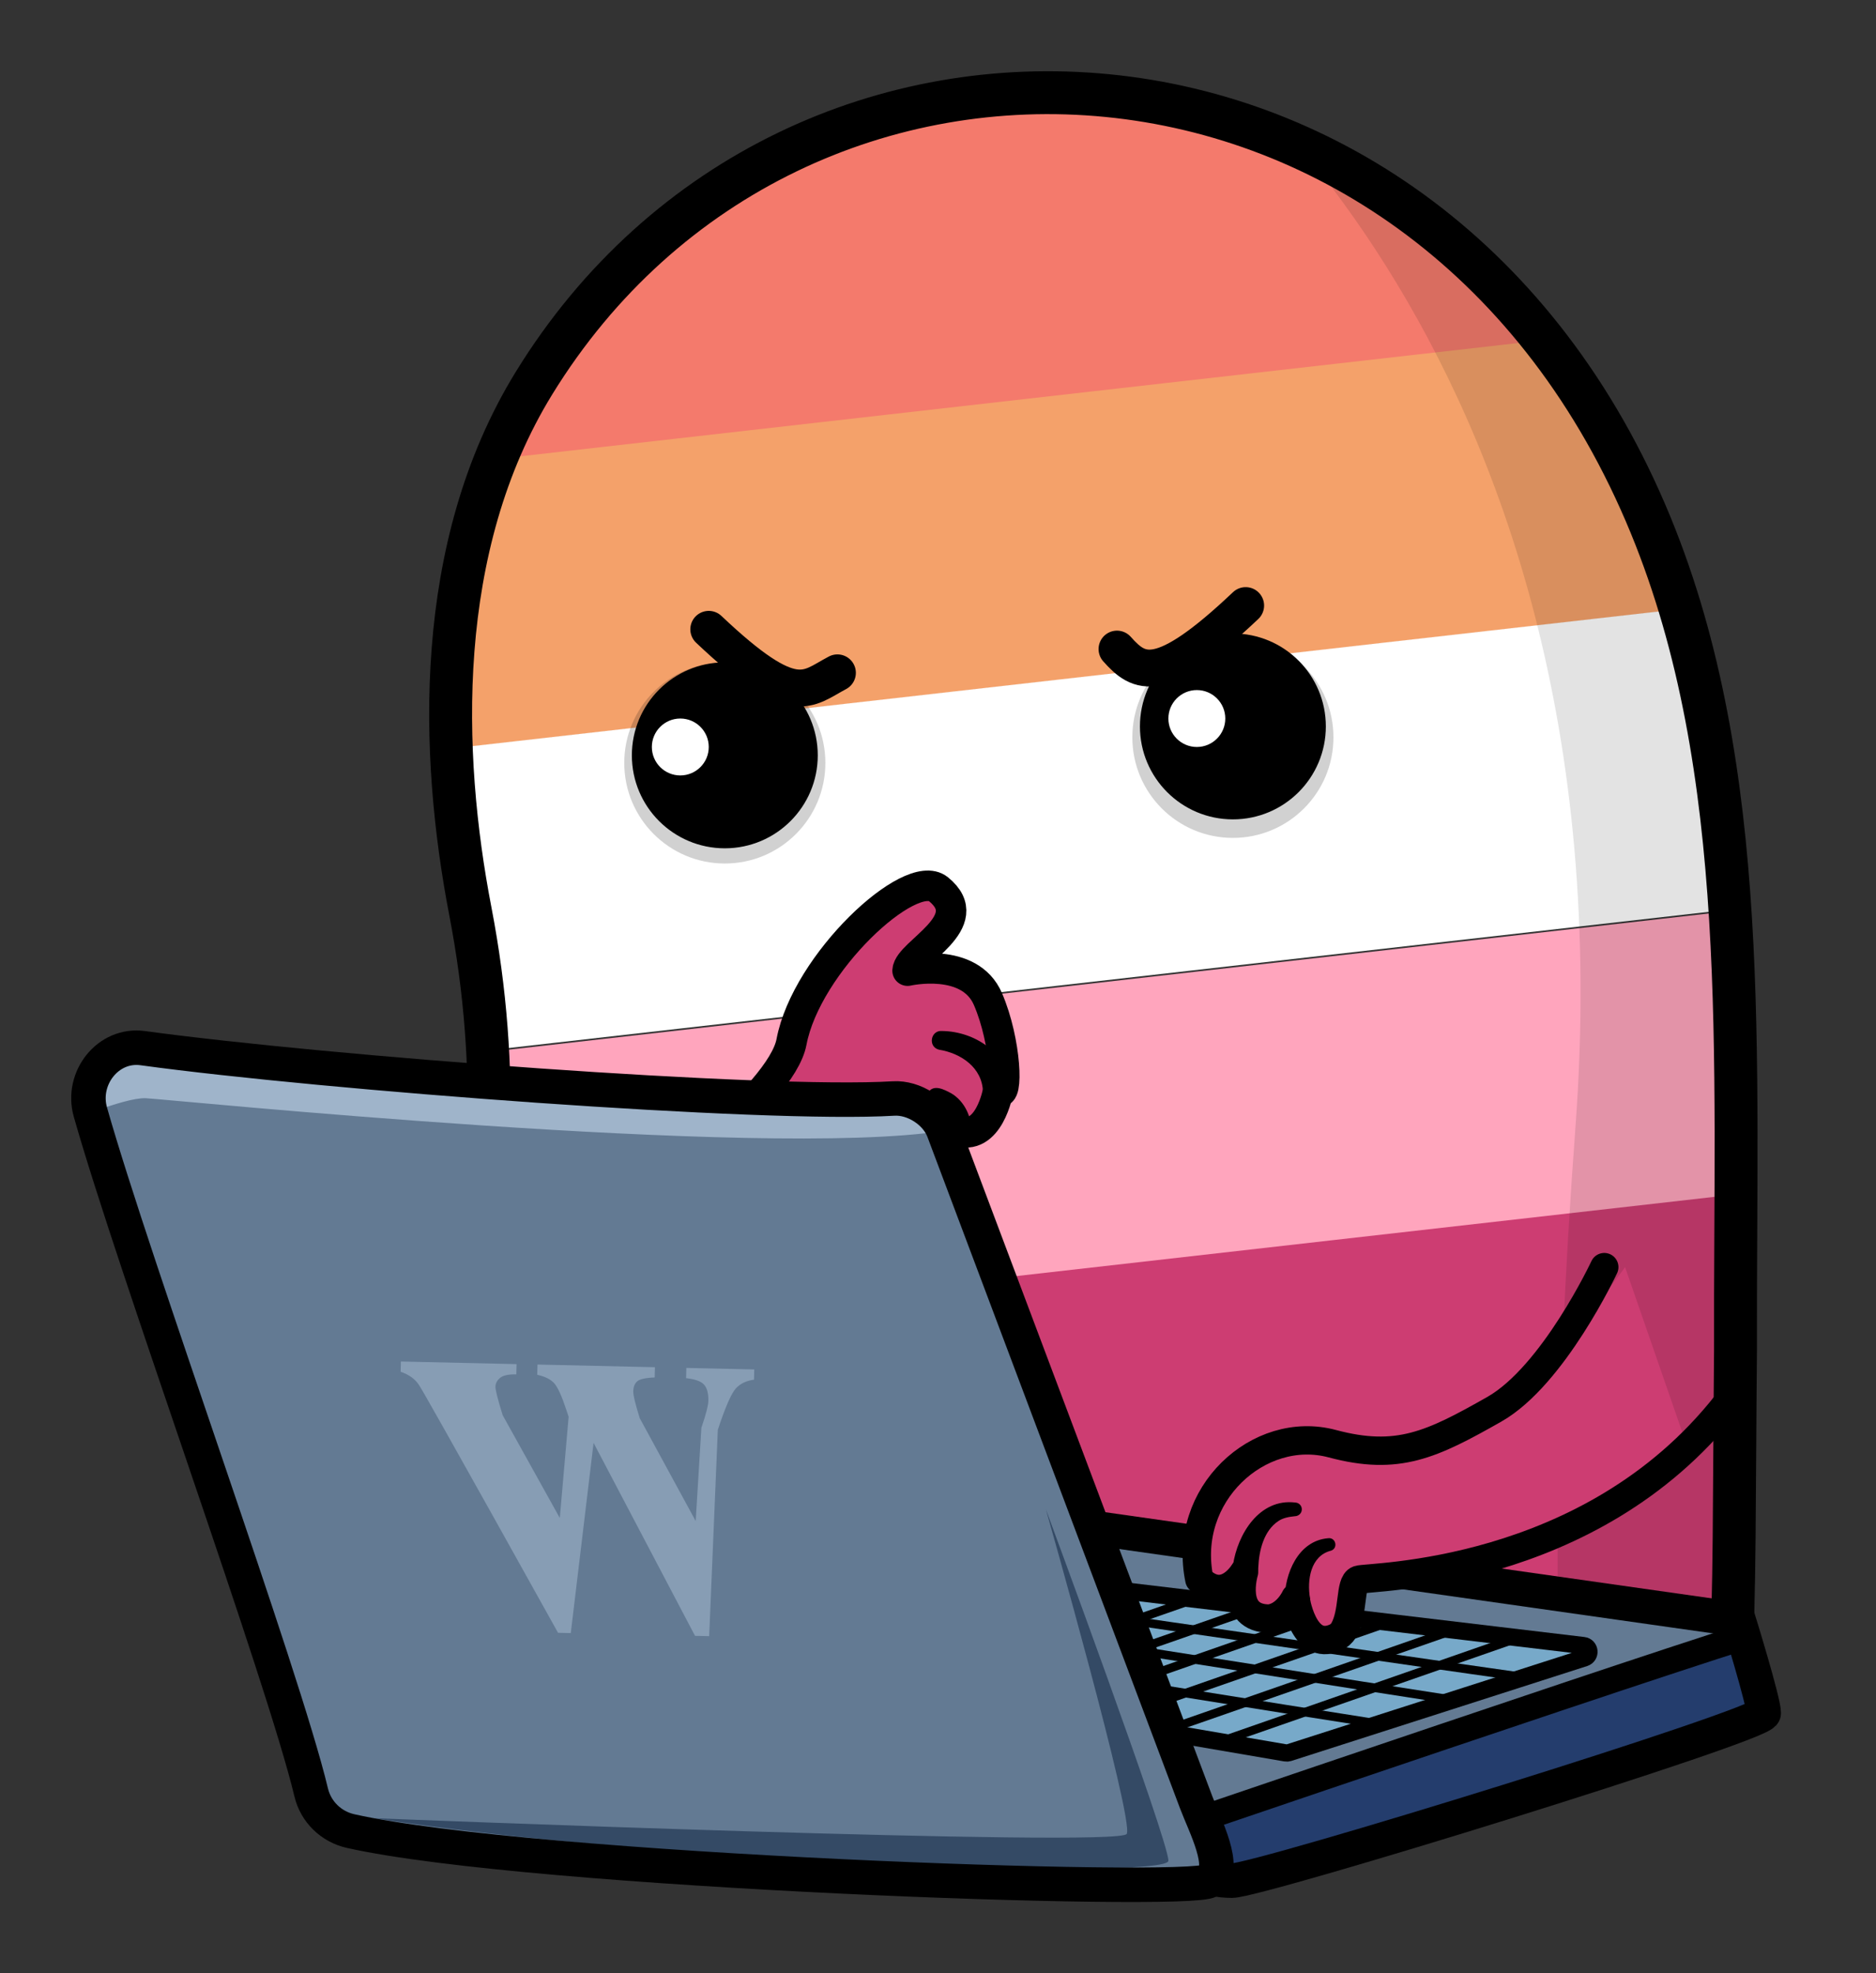 <?xml version="1.0" encoding="UTF-8" standalone="no"?>
<svg
   id="Capa_1"
   data-name="Capa 1"
   viewBox="0 0 394.971 415.408"
   version="1.1"
   sodipodi:docname="barba_editor_lesbian.svg"
   width="394.971"
   height="415.408"
   inkscape:version="1.1.2 (0a00cf5339, 2022-02-04)"
   xmlns:inkscape="http://www.inkscape.org/namespaces/inkscape"
   xmlns:sodipodi="http://sodipodi.sourceforge.net/DTD/sodipodi-0.dtd"
   xmlns="http://www.w3.org/2000/svg"
   xmlns:svg="http://www.w3.org/2000/svg">
  <rect x="0" y="0" width="394.971" height="415.408" fill="#333333" stroke="none"/>
  <sodipodi:namedview
     id="namedview161"
     pagecolor="#ffffff"
     bordercolor="#666666"
     borderopacity="1.0"
     inkscape:pageshadow="2"
     inkscape:pageopacity="0.0"
     inkscape:pagecheckerboard="0"
     showgrid="false"
     fit-margin-top="15"
     fit-margin-left="15"
     fit-margin-right="20"
     fit-margin-bottom="15"
     inkscape:zoom="0.844"
     inkscape:cx="21.919431"
     inkscape:cy="757.70142"
     inkscape:window-width="1920"
     inkscape:window-height="1016"
     inkscape:window-x="1920"
     inkscape:window-y="27"
     inkscape:window-maximized="1"
     inkscape:current-layer="Capa_1" />
  <defs
     id="defs22">
    <style
       id="style2">
      .cls-1 {
        fill: #f47a6c;
      }

      .cls-1, .cls-2, .cls-3, .cls-4, .cls-5, .cls-6, .cls-7, .cls-8, .cls-9, .cls-10, .cls-11 {
        stroke-width: 0px;
      }

      .cls-2 {
        fill: #344a65;
      }

      .cls-12 {
        stroke-width: 6.42px;
      }

      .cls-12, .cls-13, .cls-14, .cls-15, .cls-16, .cls-17, .cls-18, .cls-19, .cls-20, .cls-21, .cls-22 {
        stroke: #000;
      }

      .cls-12, .cls-13, .cls-15, .cls-16, .cls-18, .cls-19, .cls-21, .cls-22 {
        fill: none;
      }

      .cls-12, .cls-18 {
        stroke-linejoin: round;
      }

      .cls-12, .cls-18, .cls-22 {
        stroke-linecap: round;
      }

      .cls-3, .cls-23 {
        fill: #cd3d72;
      }

      .cls-13 {
        stroke-width: 1.81px;
      }

      .cls-13, .cls-14, .cls-15, .cls-16, .cls-17, .cls-19, .cls-20, .cls-21, .cls-22 {
        stroke-miterlimit: 10;
      }

      .cls-14, .cls-24 {
        fill: #637a93;
      }

      .cls-14, .cls-19 {
        stroke-width: 7.26px;
      }

      .cls-4 {
        fill: #ffa5bd;
      }

      .cls-25 {
        opacity: .6;
      }

      .cls-26 {
        clip-path: url(#clippath-2);
      }

      .cls-5 {
        opacity: .18;
      }

      .cls-6 {
        fill: #99d3f6;
      }

      .cls-27 {
        clip-path: url(#clippath-6);
      }

      .cls-28 {
        clip-path: url(#clippath-1);
      }

      .cls-29 {
        clip-path: url(#clippath-4);
      }

      .cls-15, .cls-20 {
        stroke-width: 3.63px;
      }

      .cls-8 {
        fill: #fff;
      }

      .cls-16 {
        stroke-width: 8.87px;
      }

      .cls-30, .cls-20 {
        fill: #77a9c9;
      }

      .cls-17 {
        fill: #243d6d;
        stroke-width: 5.44px;
      }

      .cls-9 {
        opacity: .11;
      }

      .cls-31 {
        clip-path: url(#clippath);
      }

      .cls-32 {
        clip-path: url(#clippath-3);
      }

      .cls-18 {
        stroke-width: 5.97px;
      }

      .cls-10 {
        fill: #9fb4ca;
      }

      .cls-11 {
        fill: #f4a16a;
      }

      .cls-21 {
        stroke-width: 9.03px;
      }

      .cls-22 {
        stroke-width: 7.76px;
      }
    </style>
    <clipPath
       id="clippath">
      <path
         class="cls-21"
         d="m 424.32,399.79 c 0.94,-15.49 0.77,-36.33 1.06,-67.2 -0.17,-62.02 3.35,-122.11 -17.87,-173.74 C 361.35,46.51 227.07,40.05 172.39,129.02 c -21.19,34.48 -19.73,78.13 -13.38,111.1 6.59,34.2 4.08,62.43 -0.99,97.78 -1.35,9.39 -1.69,16.78 -1.26,21.8 0.52,6.6 3.5,9.2 9.57,10.71 51.62,8.05 171.22,27.81 242.85,37.73 4.17,0.35 9.47,2.72 12.37,-0.13 1.54,-1.52 2.44,-5.23 2.77,-8.21 z"
         id="path4" />
    </clipPath>
    <clipPath
       id="clippath-1">
      <path
         class="cls-12"
         d="m 192.88,302.5 c 2.57,-2.36 31.61,-23.47 33.75,-34.83 3.12,-16.58 25.02,-36.94 30.93,-32.17 8.6,6.96 -6.28,13.3 -6.49,17.16 0,0 13.08,-3 16.93,6 3.86,9 4.29,21.22 2.14,19.29 0,0 -1.93,10.93 -8.79,8.36 0,0 -4.72,7.07 -13.5,14.15 -8.79,7.07 -23.79,33.65 -24.65,34.73 -0.86,1.08 -30.32,-32.69 -30.32,-32.69 z"
         id="path7" />
    </clipPath>
    <clipPath
       id="clippath-2">
      <path
         class="cls-14"
         d="m 312.52,442 c 0,0 1.1,2.23 6.84,2.23 5.74,0 111.97,-32.81 111.97,-35.27 0,-2.46 -5.33,-19.69 -5.33,-19.69 l -228.04,-32.4 z"
         id="path10" />
    </clipPath>
    <clipPath
       id="clippath-3">
      <path
         class="cls-20"
         d="M 393.36,394.74 265.8,379.54 c -0.23,-0.03 -0.46,0 -0.67,0.09 l -40.52,17.05 c -1.22,0.52 -1.02,2.31 0.29,2.53 l 105.78,18.13 c 0.21,0.04 0.43,0.02 0.63,-0.04 l 62.29,-19.98 c 1.36,-0.44 1.17,-2.42 -0.25,-2.58 z"
         id="path13" />
    </clipPath>
    <clipPath
       id="clippath-4">
      <path
         class="cls-14"
         d="M 125.51,425.66 C 119.54,400.73 88.33,315.26 79.02,282.43 77,275.32 82.73,267.97 90.04,268.97 c 38.43,5.26 131.03,12.23 158.08,10.6 4.29,-0.26 9.02,2.79 10.53,6.82 l 53.18,141.35 c 1.83,4.87 6.64,13.89 2.82,16.5 -4.26,2.92 -142.7,-1.9 -180.85,-10.45 -4.09,-0.92 -7.31,-4.04 -8.29,-8.12 z"
         id="path16" />
    </clipPath>
    <clipPath
       id="clippath-6">
      <path
         class="cls-16"
         d="m 427.4,914.96 c 0.92,-15.21 0.76,-35.69 1.04,-66.01 C 428.27,788.03 431.73,729 410.89,678.29 365.55,567.94 233.64,561.59 179.93,648.98 c -20.82,33.87 -19.38,76.75 -13.15,109.13 6.47,33.6 4.01,61.32 -0.97,96.05 -1.32,9.22 -1.66,16.49 -1.24,21.41 0.51,6.48 3.44,9.04 9.41,10.52 50.7,7.91 168.18,27.32 238.55,37.07 4.1,0.35 9.3,2.68 12.15,-0.13 1.52,-1.49 2.39,-5.14 2.72,-8.07 z"
         id="path19" />
    </clipPath>
  </defs>
  <g
     id="g150"
     transform="translate(-59.989,-48.317)">
    <circle
       class="cls-8"
       cx="270.6"
       cy="233.83"
       r="6.28"
       id="circle24" />
    <g
       id="g44">
      <g
         class="cls-31"
         clip-path="url(#clippath)"
         id="g40">
        <g
           id="g36">
          <polygon
             class="cls-11"
             points="132.69,144.09 515.53,100.64 509.8,165.72 126.96,209.16 "
             id="polygon26" />
          <polygon
             class="cls-8"
             points="130,208.73 512.84,165.28 507.11,230.36 124.28,273.8 "
             id="polygon28" />
          <polygon
             class="cls-4"
             points="125.09,274.06 507.93,230.61 502.2,295.69 119.36,339.13 "
             id="polygon30" />
          <polygon
             class="cls-3"
             points="119.03,334.54 501.86,291.09 500,406.4 113.3,399.61 "
             id="polygon32" />
          <polygon
             class="cls-1"
             points="132.69,84.14 515.53,40.69 509.8,105.76 126.96,149.21 "
             id="polygon34" />
        </g>
        <path
           class="cls-9"
           d="m 302.48,49.44 c 0,0 101.75,67.61 89.21,236.07 -9.48,127.45 1.92,178.73 1.92,178.73 L 470.49,434.14 508.23,233.97 483.9,36.06 350.36,-28.04 Z"
           id="path38" />
      </g>
      <path
         class="cls-21"
         d="m 424.32,399.79 c 0.94,-15.49 0.77,-36.33 1.06,-67.2 -0.17,-62.02 3.35,-122.11 -17.87,-173.74 C 361.35,46.51 227.07,40.05 172.39,129.02 c -21.19,34.48 -19.73,78.13 -13.38,111.1 6.59,34.2 4.08,62.43 -0.99,97.78 -1.35,9.39 -1.69,16.78 -1.26,21.8 0.52,6.6 3.5,9.2 9.57,10.71 51.62,8.05 171.22,27.81 242.85,37.73 4.17,0.35 9.47,2.72 12.37,-0.13 1.54,-1.52 2.44,-5.23 2.77,-8.21 z"
         id="path42" />
    </g>
    <path
       class="cls-22"
       d="m 295.16,184.96 c 4.7,5.28 9.04,7.93 27.09,-9.16"
       id="path46" />
    <path
       class="cls-22"
       d="m 236.3,189.96 c -6.45,3.38 -9.04,7.93 -27.09,-9.16"
       id="path48" />
    <g
       id="g64">
      <g
         id="g58">
        <g
           class="cls-28"
           clip-path="url(#clippath-1)"
           id="g54">
          <polygon
             class="cls-3"
             points="310.09,252.12 284.1,200.77 158.97,239.66 178.46,273.29 302.5,292.48 "
             id="polygon50" />
          <polygon
             class="cls-6"
             points="304.1,292.48 186.38,270.75 138.31,324.93 236.26,342.89 "
             id="polygon52" />
        </g>
        <path
           class="cls-12"
           d="m 192.88,302.5 c 2.57,-2.36 31.61,-23.47 33.75,-34.83 3.12,-16.58 25.02,-36.94 30.93,-32.17 8.6,6.96 -6.28,13.3 -6.49,17.16 0,0 13.08,-3 16.93,6 3.86,9 4.29,21.22 2.14,19.29 0,0 -1.93,10.93 -8.79,8.36 0,0 -4.72,7.07 -13.5,14.15 -8.79,7.07 -23.79,33.65 -24.65,34.73 -0.86,1.08 -30.32,-32.69 -30.32,-32.69 z"
           id="path56" />
      </g>
      <path
         class="cls-7"
         d="m 266.94,278.16 c -0.14,-5.06 -4.57,-8.11 -9.28,-8.87 -2.37,-0.62 -1.74,-4.15 0.68,-3.93 7.05,0.1 13.67,4.76 14.94,11.95 0.77,4.49 -5.88,5.4 -6.35,0.86 v 0 z"
         id="path60" />
      <path
         class="cls-7"
         d="m 258.18,285.88 c 0.31,-0.65 0.27,-1.82 0.03,-2.57 -0.29,-1.07 -1.19,-1.79 -2.17,-2.36 -0.91,-0.58 -1.18,-1.78 -0.61,-2.7 1.2,-1.74 3.38,-0.55 4.87,0.25 2.8,1.68 4.32,5.04 4.24,8.26 -0.69,4.18 -6.84,3.33 -6.36,-0.88 z"
         id="path62" />
    </g>
    <circle
       class="cls-5"
       cx="212.59"
       cy="208.93"
       r="21.17"
       id="circle66" />
    <circle
       class="cls-5"
       cx="319.56"
       cy="203.54"
       r="21.17"
       id="circle68" />
    <g
       id="g74">
      <circle
         class="cls-7"
         cx="212.59"
         cy="207.33"
         r="19.57"
         id="circle70" />
      <circle
         class="cls-7"
         cx="319.56"
         cy="201.24"
         r="19.57"
         id="circle72" />
    </g>
    <circle
       class="cls-8"
       cx="203.22"
       cy="205.57"
       r="5.99"
       id="circle76" />
    <circle
       class="cls-8"
       cx="311.97"
       cy="199.58"
       r="5.99"
       id="circle78" />
    <g
       id="g134">
      <g
         id="g120">
        <path
           class="cls-24"
           d="m 312.52,442 c 0,0 1.1,2.23 6.84,2.23 5.74,0 111.97,-32.81 111.97,-35.27 0,-2.46 -5.33,-19.69 -5.33,-19.69 l -228.04,-32.4 z"
           id="path80" />
        <g
           class="cls-26"
           clip-path="url(#clippath-2)"
           id="g116">
          <path
             class="cls-17"
             d="m 434.2,390.91 c -1.03,-0.78 -140.27,46.76 -140.27,46.76 0,0 9.43,22.97 33.22,21.74 23.79,-1.23 156.26,-31.17 107.05,-68.49 z"
             id="path82" />
          <g
             id="g114">
            <path
               class="cls-30"
               d="M 393.36,394.74 265.8,379.54 c -0.23,-0.03 -0.46,0 -0.67,0.09 l -40.52,17.05 c -1.22,0.52 -1.02,2.31 0.29,2.53 l 105.78,18.13 c 0.21,0.04 0.43,0.02 0.63,-0.04 l 62.29,-19.98 c 1.36,-0.44 1.17,-2.42 -0.25,-2.58 z"
               id="path84" />
            <g
               class="cls-32"
               clip-path="url(#clippath-3)"
               id="g110">
              <path
                 class="cls-13"
                 d="m 354.07,411.76 c -1.46,0 -144.51,-23.08 -144.51,-23.08"
                 id="path86" />
              <path
                 class="cls-13"
                 d="m 371.33,406.98 c -1.46,0 -153.45,-24.12 -153.45,-24.12"
                 id="path88" />
              <path
                 class="cls-13"
                 d="m 386.72,402.2 c -1.46,0 -159.55,-23.04 -159.55,-23.04"
                 id="path90" />
              <line
                 class="cls-13"
                 x1="309.99"
                 y1="417.37"
                 x2="397.11"
                 y2="387.02"
                 id="line92" />
              <line
                 class="cls-13"
                 x1="296.4"
                 y1="415.73"
                 x2="383.52"
                 y2="385.37"
                 id="line94" />
              <line
                 class="cls-13"
                 x1="282.81"
                 y1="414.08"
                 x2="369.93"
                 y2="383.73"
                 id="line96" />
              <line
                 class="cls-13"
                 x1="269.22"
                 y1="412.44"
                 x2="356.34"
                 y2="382.08"
                 id="line98" />
              <line
                 class="cls-13"
                 x1="255.63"
                 y1="410.79"
                 x2="342.75"
                 y2="380.44"
                 id="line100" />
              <line
                 class="cls-13"
                 x1="242.04"
                 y1="409.15"
                 x2="329.16"
                 y2="378.79"
                 id="line102" />
              <line
                 class="cls-13"
                 x1="228.45"
                 y1="407.5"
                 x2="315.57"
                 y2="377.15"
                 id="line104" />
              <line
                 class="cls-13"
                 x1="214.86"
                 y1="405.86"
                 x2="301.98"
                 y2="375.5"
                 id="line106" />
              <line
                 class="cls-13"
                 x1="201.27"
                 y1="404.21"
                 x2="288.39"
                 y2="373.86"
                 id="line108" />
            </g>
            <path
               class="cls-15"
               d="M 393.36,394.74 265.8,379.54 c -0.23,-0.03 -0.46,0 -0.67,0.09 l -40.52,17.05 c -1.22,0.52 -1.02,2.31 0.29,2.53 l 105.78,18.13 c 0.21,0.04 0.43,0.02 0.63,-0.04 l 62.29,-19.98 c 1.36,-0.44 1.17,-2.42 -0.25,-2.58 z"
               id="path112" />
          </g>
        </g>
        <path
           class="cls-19"
           d="m 312.52,442 c 0,0 1.1,2.23 6.84,2.23 5.74,0 111.97,-32.81 111.97,-35.27 0,-2.46 -5.33,-19.69 -5.33,-19.69 l -228.04,-32.4 z"
           id="path118" />
      </g>
      <g
         id="g132">
        <path
           class="cls-24"
           d="M 125.51,425.66 C 119.54,400.73 88.33,315.26 79.02,282.43 77,275.32 82.73,267.97 90.04,268.97 c 38.43,5.26 131.03,12.23 158.08,10.6 4.29,-0.26 9.02,2.79 10.53,6.82 l 53.18,141.35 c 1.83,4.87 6.64,13.89 2.82,16.5 -4.26,2.92 -142.7,-1.9 -180.85,-10.45 -4.09,-0.92 -7.31,-4.04 -8.29,-8.12 z"
           id="path122" />
        <g
           class="cls-29"
           clip-path="url(#clippath-4)"
           id="g128">
          <path
             class="cls-10"
             d="m 71.04,285.62 c 1.96,-0.65 15.06,-6.32 19.64,-6.11 4.58,0.21 129.65,12.87 167.96,6.87 38.31,-6 -156.3,-25.84 -156.3,-25.84 l -29.53,5.31 z"
             id="path124" />
          <path
             class="cls-2"
             d="m 138.75,431.08 c 0,0 156.87,6.26 158.46,3.31 1.59,-2.94 -17.02,-68.33 -17.02,-68.33 0,0 25.89,69.87 25.79,73.98 -0.1,4.11 -108.22,0.22 -167.23,-8.96 z"
             id="path126" />
        </g>
        <path
           class="cls-19"
           d="M 125.51,425.66 C 119.54,400.73 88.33,315.26 79.02,282.43 77,275.32 82.73,267.97 90.04,268.97 c 38.43,5.26 131.03,12.23 158.08,10.6 4.29,-0.26 9.02,2.79 10.53,6.82 l 53.18,141.35 c 1.83,4.87 6.64,13.89 2.82,16.5 -4.26,2.92 -142.7,-1.9 -180.85,-10.45 -4.09,-0.92 -7.31,-4.04 -8.29,-8.12 z"
           id="path130" />
      </g>
    </g>
    <path
       class="cls-23"
       d="m 402.14,315.07 c 0,0 -15.08,21.03 -27.55,28.11 -13.17,7.47 -20.33,10.92 -34.1,7.24 -15.51,-4.15 -31.69,10.79 -27.99,28.57 4.87,4.81 9.12,-0.3 9.86,-1.5 0,0 -3.44,9.76 4.88,9.75 3.67,-0.47 5.46,-4.43 5.46,-4.43 0,0 1.58,11.46 8.41,8.44 0.73,-0.32 1.36,-0.86 1.76,-1.54 2.21,-3.84 1.23,-9.99 3.12,-10.65 2.06,-0.73 39.72,4.49 69.32,-25.96 l -13.17,-38 z"
       id="path136" />
    <g
       id="g144">
      <path
         class="cls-18"
         d="m 397.75,315.07 c 0,0 -10.69,22.85 -23.16,29.93 -13.17,7.47 -20.33,10.92 -34.1,7.24 -15.51,-4.15 -31.69,10.79 -27.99,28.57 4.87,4.81 8.67,-0.34 9.41,-1.55 0,0 -2.98,9.8 5.33,9.8 3.67,-0.47 5.46,-4.43 5.46,-4.43 0,0 1.58,11.46 8.41,8.44 0.73,-0.32 1.36,-0.86 1.76,-1.54 2.21,-3.84 1.23,-9.99 3.12,-10.65 2.06,-0.73 48.65,-0.37 77.46,-36.96"
         id="path138" />
      <path
         class="cls-7"
         d="m 319.57,377.87 c 0.96,-6.61 5.58,-14.17 13.15,-13.24 0.79,0.04 1.4,0.72 1.35,1.51 -0.04,0.8 -0.72,1.36 -1.48,1.37 -1.26,0.13 -2.46,0.35 -3.43,1 -3.1,2.03 -4.11,6.26 -4.25,9.78 -0.11,3.89 -5.83,3.45 -5.35,-0.41 v 0 z"
         id="path140" />
      <path
         class="cls-7"
         d="m 330.46,385.27 c -0.04,-5.64 2.81,-12.61 9.16,-13.13 1.6,-0.21 2.14,2.07 0.63,2.61 -4.38,1.09 -5.1,6.24 -4.45,10.04 0.7,4 -5.31,4.55 -5.34,0.47 v 0 z"
         id="path142" />
    </g>
    <g
       class="cls-25"
       id="g148">
      <path
         class="cls-10"
         d="m 206.33,392.71 -21.37,-40.64 -4.8,40.04 -2.68,-0.06 c 0,0 -27.98,-50.31 -29.28,-52.17 -0.83,-1.27 -2.12,-2.19 -3.86,-2.78 l 0.05,-2.16 24.36,0.55 -0.05,2.16 c -1.65,-0.04 -2.79,0.21 -3.43,0.74 -0.63,0.53 -0.95,1.15 -0.97,1.85 -0.02,0.66 0.49,2.67 1.52,6 l 12.03,21.64 1.86,-21.32 -0.48,-1.42 c -0.97,-2.95 -1.83,-4.83 -2.58,-5.65 -0.76,-0.82 -1.94,-1.4 -3.55,-1.75 l 0.05,-2.16 24.73,0.56 -0.05,2.16 c -1.93,0.07 -3.16,0.35 -3.69,0.82 -0.53,0.48 -0.8,1.16 -0.82,2.06 -0.02,0.9 0.44,2.76 1.37,5.71 l 11.77,21.63 1.2,-19.64 c 0.96,-2.79 1.45,-4.69 1.47,-5.7 0.03,-1.52 -0.27,-2.64 -0.9,-3.36 -0.64,-0.72 -1.9,-1.17 -3.79,-1.37 l 0.05,-2.16 14.3,0.32 -0.05,2.16 c -1.59,0.2 -2.86,0.8 -3.81,1.82 -0.95,1.01 -2.22,3.92 -3.81,8.72 l -1.82,43.45 -2.94,-0.07 z"
         id="path146" />
    </g>
  </g>
</svg>
